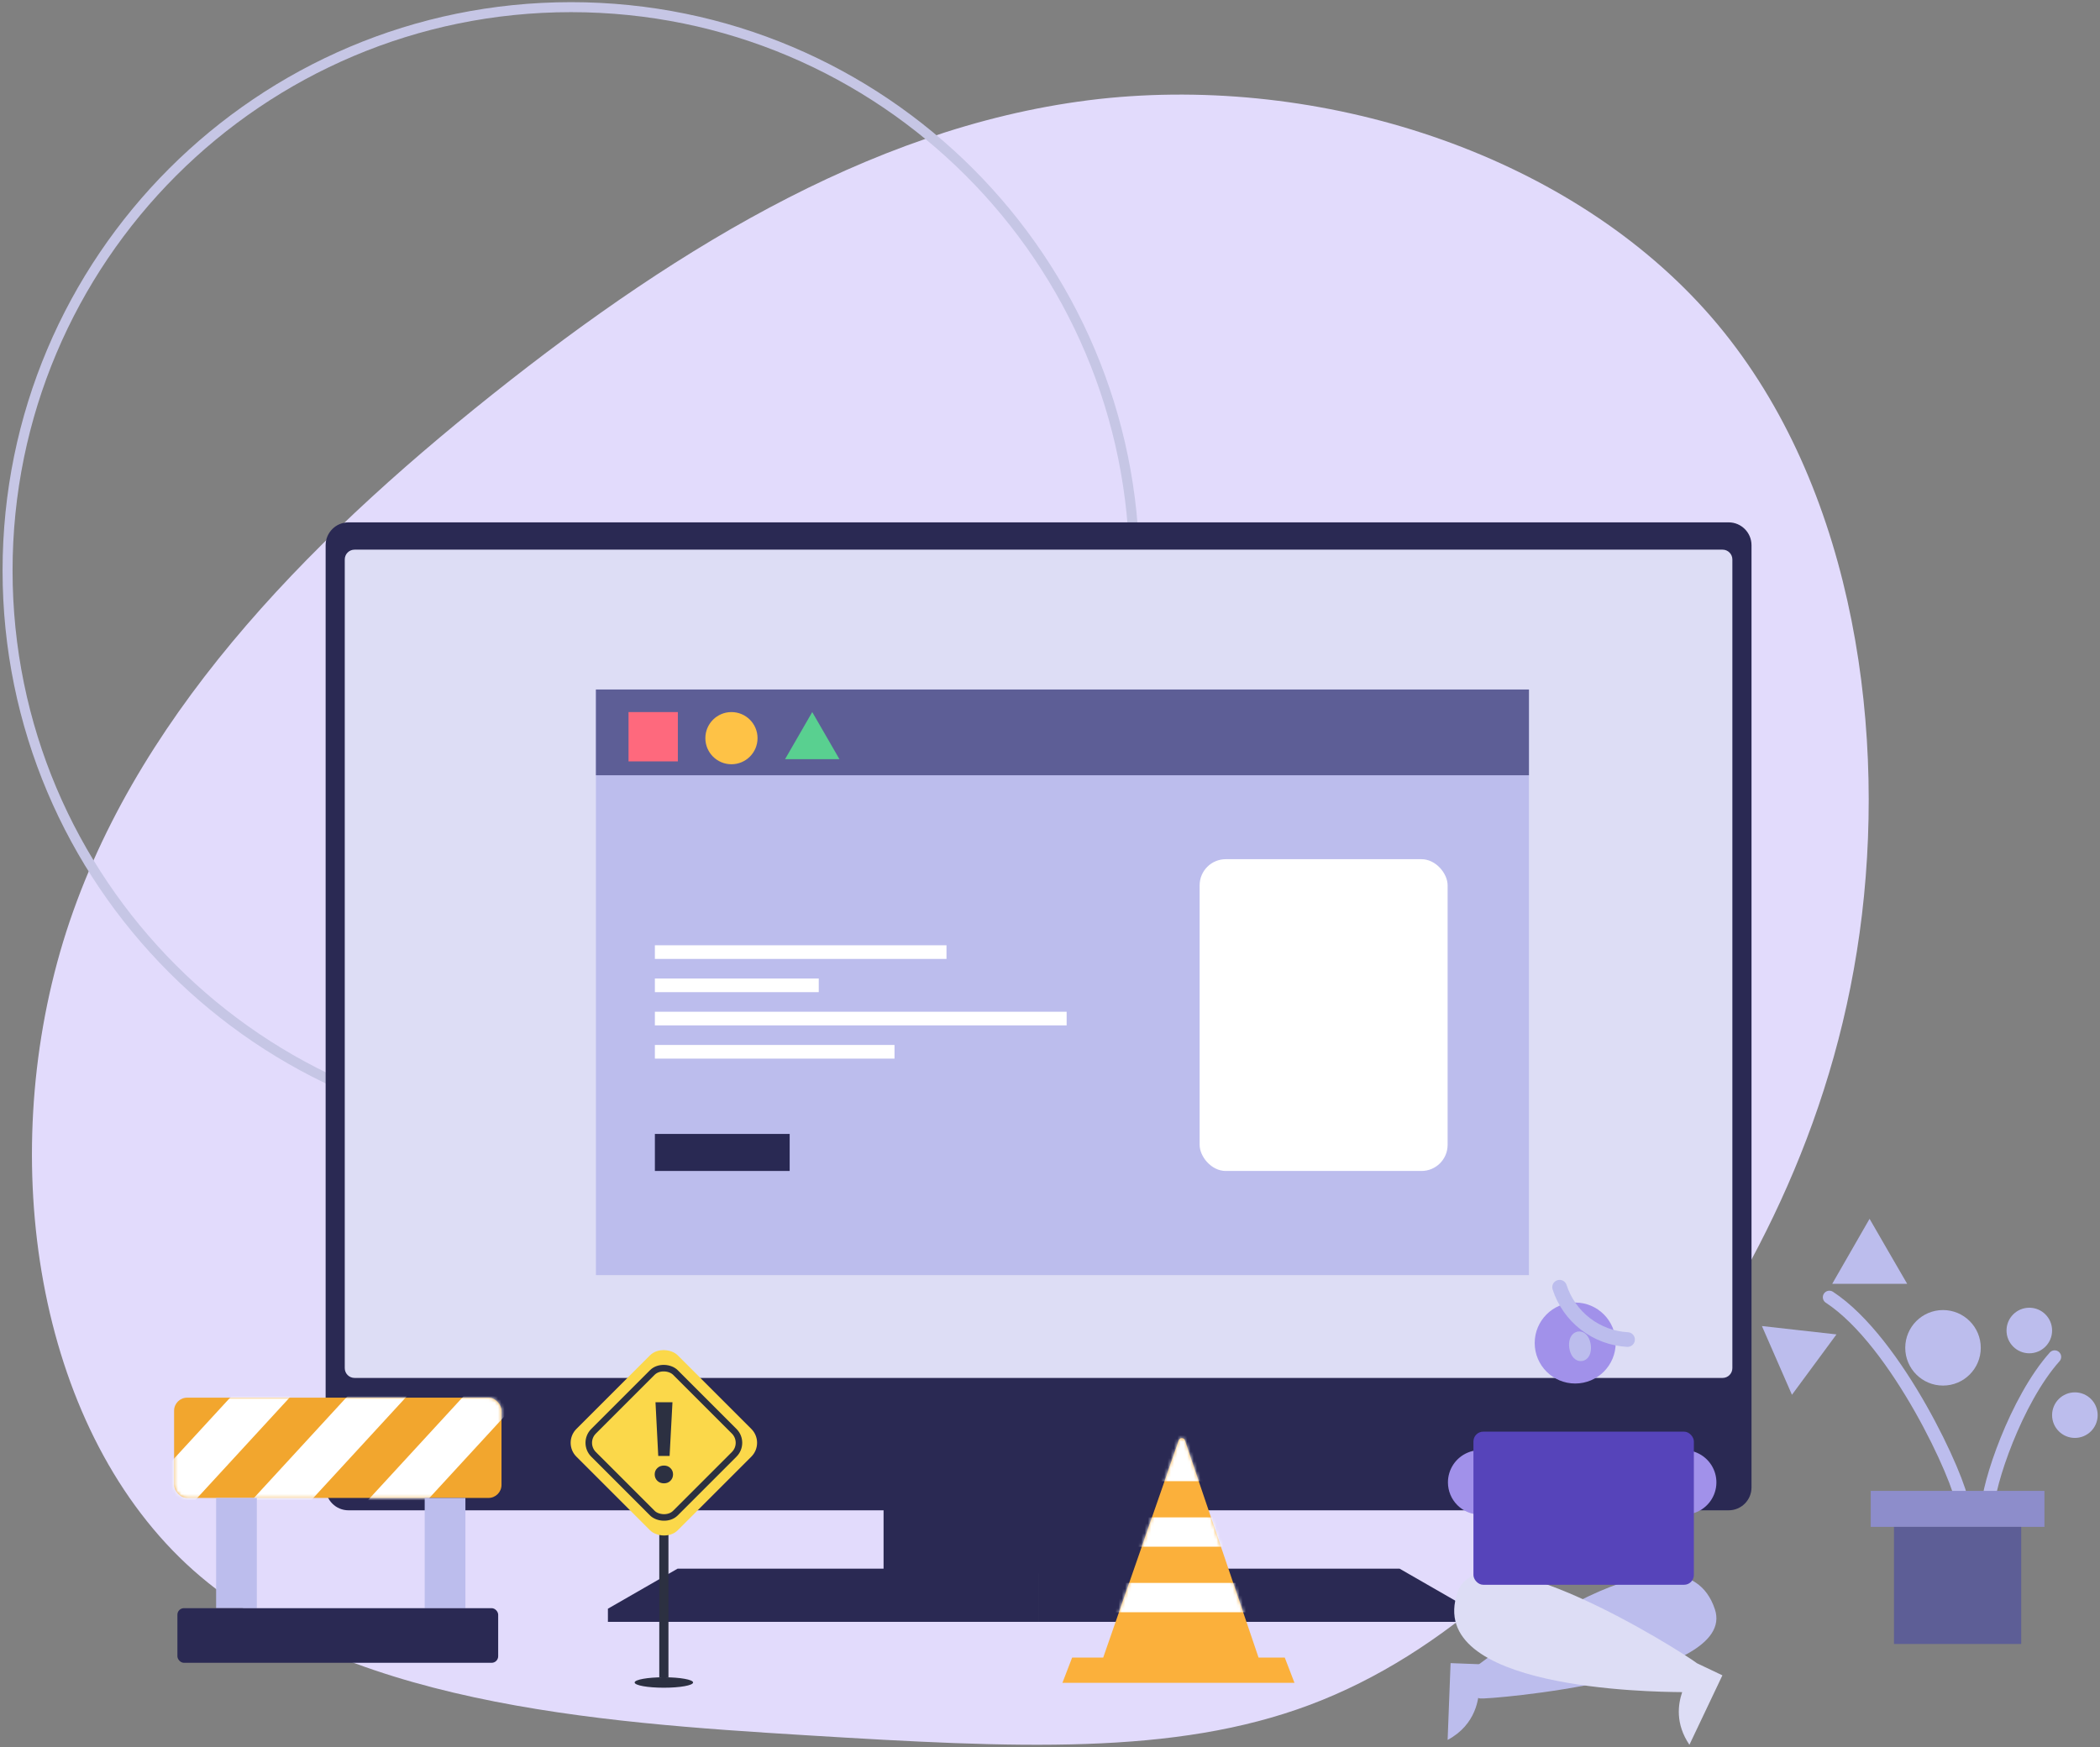 <svg width="643" height="535" viewBox="0 0 643 535" fill="none" xmlns="http://www.w3.org/2000/svg">
<rect x="0" y="0" width="643" height="535" fill="#808080" stroke="none"/>
<path d="M524.027 97.118C566.304 145.919 577.374 218.932 570.123 280.022C562.873 340.985 537.429 390.154 507.314 431.578C477.318 472.876 442.658 506.436 401.114 522.044C359.57 537.651 311.135 535.319 246.972 531.387C182.81 527.455 103.04 521.811 57.036 478.9C11.095 435.848 -1.074 355.613 19.332 288.379C39.857 221.144 92.971 166.811 150.856 120.715C208.74 74.619 271.437 36.64 339.651 29.989C407.871 23.492 481.624 48.196 524.027 97.118Z" fill="#E2DBFC"/>
<path d="M2.317 174.72C2.317 79.437 79.555 2.192 174.838 2.192C270.12 2.192 347.358 79.437 347.358 174.72C347.358 270.002 270.12 347.24 174.838 347.24C79.555 347.24 2.317 269.995 2.317 174.72Z" stroke="#C6C6E5" stroke-width="3.06" stroke-linecap="round" stroke-linejoin="round"/>
<path d="M130.88 379.929C140.285 379.929 147.91 372.305 147.91 362.9C147.91 353.495 140.285 345.871 130.88 345.871C121.475 345.871 113.851 353.495 113.851 362.9C113.851 372.305 121.475 379.929 130.88 379.929Z" fill="#9EF5EE"/>
<path d="M146.884 418.533C152.369 418.533 156.815 414.087 156.815 408.602C156.815 403.118 152.369 398.671 146.884 398.671C141.399 398.671 136.953 403.118 136.953 408.602C136.953 414.087 141.399 418.533 146.884 418.533Z" fill="#9EF5EE"/>
<path d="M174.838 417.279C179.034 417.279 182.435 413.878 182.435 409.683C182.435 405.487 179.034 402.086 174.838 402.086C170.643 402.086 167.242 405.487 167.242 409.683C167.242 413.878 170.643 417.279 174.838 417.279Z" fill="#9EF5EE"/>
<path d="M224.777 348.828L235.938 390.468L266.422 359.984L224.777 348.828Z" fill="#9EF5EE"/>
<path d="M201.835 411.569L214.991 426.782L221.587 407.781L201.835 411.569Z" fill="#9EF5EE"/>
<path d="M174.791 370.083L199.73 398.911L212.229 362.9L174.791 370.083Z" fill="#9EF5EE"/>
<rect x="103.43" y="164.62" width="428.29" height="262.29" fill="#DDDDF5"/>
<path fill-rule="evenodd" clip-rule="evenodd" d="M99.706 166.958C99.706 163.092 102.84 159.958 106.706 159.958H529.295C533.161 159.958 536.295 163.092 536.295 166.958V455.495C536.295 459.361 533.161 462.495 529.295 462.495H365.466V480.362H428.534L449.871 492.628V496.656H318.005V481.853H318.003V496.656H186.137V492.628L207.474 480.362H270.539V462.495H106.706C102.84 462.495 99.706 459.361 99.706 455.495V166.958ZM105.563 171.317C105.563 169.66 106.906 168.317 108.563 168.317H527.435C529.092 168.317 530.435 169.66 530.435 171.317V418.958C530.435 420.615 529.092 421.958 527.435 421.958H108.563C106.906 421.958 105.563 420.615 105.563 418.958V171.317Z" fill="#2A2953"/>
<path d="M600.88 460.69C600.252 453.288 580.897 410.829 560.134 397.247" stroke="#BCBDED" stroke-width="4" stroke-linecap="round" stroke-linejoin="round"/>
<path d="M608.621 461.99C608.621 454.741 617.267 428.798 629.113 415.51" stroke="#BCBDED" stroke-width="4" stroke-linecap="round" stroke-linejoin="round"/>
<path fill-rule="evenodd" clip-rule="evenodd" d="M555.497 417.874L548.678 427.119L544.081 416.591L539.484 406.068L550.9 407.351L562.311 408.629L555.497 417.874Z" fill="#BCBDED"/>
<path fill-rule="evenodd" clip-rule="evenodd" d="M578.206 383.213L583.968 393.147H572.484H561L566.722 383.19L572.444 373.232L578.206 383.213Z" fill="#BCBDED"/>
<path d="M625.986 456.551H572.805V467.566H625.986V456.551Z" fill="#8D8DCB"/>
<path d="M618.878 467.565H579.918V503.42H618.878V467.565Z" fill="#5D5E96"/>
<path d="M621.355 414.414C625.209 414.414 628.333 411.29 628.333 407.436C628.333 403.582 625.209 400.458 621.355 400.458C617.502 400.458 614.378 403.582 614.378 407.436C614.378 411.29 617.502 414.414 621.355 414.414Z" fill="#BCBDED"/>
<path d="M594.932 424.298C601.318 424.298 606.495 419.121 606.495 412.734C606.495 406.348 601.318 401.171 594.932 401.171C588.545 401.171 583.368 406.348 583.368 412.734C583.368 419.121 588.545 424.298 594.932 424.298Z" fill="#BCBDED"/>
<path d="M635.31 440.328C639.163 440.328 642.287 437.204 642.287 433.35C642.287 429.497 639.163 426.373 635.31 426.373C631.456 426.373 628.332 429.497 628.332 433.35C628.332 437.204 631.456 440.328 635.31 440.328Z" fill="#BCBDED"/>
<path d="M468.148 211.144H182.466V390.468H468.148V211.144Z" fill="#BCBDED"/>
<rect x="182.466" y="211.144" width="285.682" height="26.26" fill="#5D5E96"/>
<rect x="200.519" y="289.467" width="89.288" height="4.18" fill="white"/>
<rect x="200.519" y="319.994" width="73.372" height="4.18" fill="white"/>
<rect x="200.519" y="299.643" width="50.175" height="4.18" fill="white"/>
<rect x="200.519" y="347.24" width="41.273" height="11.339" fill="#292953"/>
<rect x="200.519" y="309.818" width="126.074" height="4.18" fill="white"/>
<rect x="367.317" y="263.105" width="75.931" height="95.474" rx="8" fill="white"/>
<path d="M396.355 515.32H325.306L328.279 507.591H337.791L360.914 441.078C361.227 440.179 362.5 440.183 362.806 441.085L385.355 507.591H393.382L396.355 515.32Z" fill="#FBB03B"/>
<mask id="mask0_712_386" style="mask-type:alpha" maskUnits="userSpaceOnUse" x="325" y="440" width="72" height="76">
<path d="M396.355 515.321H325.306L328.279 507.592H337.791L360.914 441.078C361.227 440.179 362.5 440.184 362.806 441.085L385.355 507.592H393.382L396.355 515.321Z" fill="#FBB03B"/>
</mask>
<g mask="url(#mask0_712_386)">
<rect x="336.493" y="484.732" width="48.67" height="8.971" fill="white"/>
<rect x="336.493" y="464.664" width="48.67" height="8.971" fill="white"/>
<rect x="336.493" y="438.327" width="48.67" height="15.239" fill="white"/>
</g>
<path fill-rule="evenodd" clip-rule="evenodd" d="M204.674 468.302H201.866V513.623H204.674V468.302ZM203.269 516.823C208.211 516.823 212.217 516.107 212.217 515.223C212.217 514.34 208.211 513.623 203.269 513.623C198.327 513.623 194.321 514.34 194.321 515.223C194.321 516.107 198.327 516.823 203.269 516.823Z" fill="#2C3041"/>
<rect x="172.243" y="441.822" width="43.88" height="43.88" rx="6" transform="rotate(-45 172.243 441.822)" fill="#FBD84A"/>
<rect x="178.204" y="441.822" width="35.448" height="35.448" rx="5" transform="rotate(-45 178.204 441.822)" stroke="#2C3041" stroke-width="2"/>
<path d="M200.707 429.412H205.903L205.026 445.842H201.55L200.707 429.412ZM203.305 454.233C202.486 454.233 201.807 453.975 201.269 453.46C200.731 452.922 200.462 452.267 200.462 451.494C200.462 450.722 200.731 450.078 201.269 449.563C201.807 449.048 202.486 448.791 203.305 448.791C204.101 448.791 204.756 449.048 205.271 449.563C205.81 450.078 206.079 450.722 206.079 451.494C206.079 452.267 205.81 452.922 205.271 453.46C204.756 453.975 204.101 454.233 203.305 454.233Z" fill="#2C3041"/>
<path d="M482.309 423.667C489.157 423.667 494.708 418.116 494.708 411.268C494.708 404.42 489.157 398.869 482.309 398.869C475.461 398.869 469.91 404.42 469.91 411.268C469.91 418.116 475.461 423.667 482.309 423.667Z" fill="#A191EA"/>
<path d="M477.533 394.176C478.974 398.638 481.734 402.558 485.448 405.419C489.162 408.281 493.656 409.949 498.338 410.205" stroke="#BCBDED" stroke-width="4.49" stroke-linecap="round" stroke-linejoin="round"/>
<path d="M482.717 412.411C482.547 411.143 482.888 410.049 483.478 409.969C484.068 409.89 484.686 410.856 484.856 412.125C485.027 413.393 484.686 414.485 484.094 414.564C483.501 414.644 482.888 413.68 482.717 412.411Z" stroke="#BCBDED" stroke-width="4.49" stroke-linecap="round" stroke-linejoin="round"/>
<path fill-rule="evenodd" clip-rule="evenodd" d="M505.801 453.936C505.801 451.983 506.38 450.074 507.465 448.45C508.55 446.827 510.092 445.561 511.897 444.814C513.701 444.067 515.686 443.871 517.601 444.252C519.517 444.634 521.276 445.574 522.656 446.955C524.037 448.336 524.977 450.096 525.358 452.011C525.739 453.926 525.543 455.912 524.795 457.716C524.048 459.52 522.782 461.061 521.158 462.146C519.534 463.231 517.625 463.809 515.672 463.809C514.376 463.809 513.092 463.553 511.894 463.057C510.696 462.561 509.608 461.834 508.691 460.917C507.775 460 507.048 458.912 506.552 457.714C506.056 456.516 505.801 455.232 505.801 453.936V453.936Z" fill="#A191EA"/>
<path fill-rule="evenodd" clip-rule="evenodd" d="M443.344 453.936C443.344 451.983 443.923 450.074 445.008 448.45C446.092 446.827 447.634 445.561 449.438 444.814C451.243 444.067 453.228 443.871 455.143 444.252C457.058 444.633 458.817 445.573 460.198 446.954C461.579 448.335 462.519 450.094 462.9 452.009C463.281 453.925 463.086 455.91 462.338 457.714C461.591 459.518 460.326 461.06 458.702 462.145C457.078 463.23 455.169 463.809 453.217 463.809C450.598 463.809 448.087 462.769 446.235 460.917C444.384 459.065 443.344 456.554 443.344 453.936V453.936Z" fill="#A191EA"/>
<path d="M452.947 516.687C452.821 519.952 452.103 528.046 443.249 532.813L444.154 509.291L453.218 509.638L452.947 516.687Z" fill="#BCBDED"/>
<path d="M525.089 492.824C514.98 462.272 456.793 506.695 452.049 510.235C446.661 514.257 450.82 519.752 453.164 520.118C455.508 520.484 532.149 514.159 525.089 492.824Z" fill="#BCBDED"/>
<path fill-rule="evenodd" clip-rule="evenodd" d="M514.419 518.163C505.97 518.076 435.966 517.353 446.298 487.581C453.427 467.04 514.194 505.273 519.643 509.352L527.384 513.03L517.282 534.292C512.924 527.85 513.8 521.898 515.068 518.169C515.003 518.169 514.937 518.169 514.871 518.168C514.749 518.167 514.598 518.165 514.419 518.163Z" fill="#DDDDF5"/>
<rect x="451.154" y="438.408" width="67.492" height="46.889" rx="3" fill="#5644BA"/>
<rect x="53.304" y="428.001" width="100.251" height="30.708" rx="4" fill="#F2A62E"/>
<mask id="mask1_712_386" style="mask-type:alpha" maskUnits="userSpaceOnUse" x="53" y="428" width="101" height="31">
<rect x="53.304" y="428.001" width="100.251" height="30.708" rx="4" fill="#F2A62E"/>
</mask>
<g mask="url(#mask1_712_386)">
<rect x="81.391" y="416.114" width="13.382" height="54.435" transform="rotate(42.605 81.391 416.114)" fill="white"/>
<rect x="116.928" y="416.114" width="13.382" height="61.531" transform="rotate(42.605 116.928 416.114)" fill="white"/>
<rect x="152.468" y="416.114" width="13.382" height="63.839" transform="rotate(42.605 152.468 416.114)" fill="white"/>
</g>
<rect x="66.175" y="458.709" width="12.467" height="33.756" fill="#BCBDED"/>
<rect x="130.038" y="458.709" width="12.467" height="33.756" fill="#BCBDED"/>
<rect x="54.322" y="492.464" width="98.217" height="16.726" rx="2" fill="#2A2953"/>
<path d="M207.553 218.056H192.451V233.158H207.553V218.056Z" fill="#FE697D"/>
<path d="M223.963 234.033C228.375 234.033 231.952 230.457 231.952 226.044C231.952 221.632 228.375 218.056 223.963 218.056C219.551 218.056 215.974 221.632 215.974 226.044C215.974 230.457 219.551 234.033 223.963 234.033Z" fill="#FEC246"/>
<path d="M248.701 218.056L240.372 232.483H257.03L248.701 218.056Z" fill="#59D090"/>
</svg>
